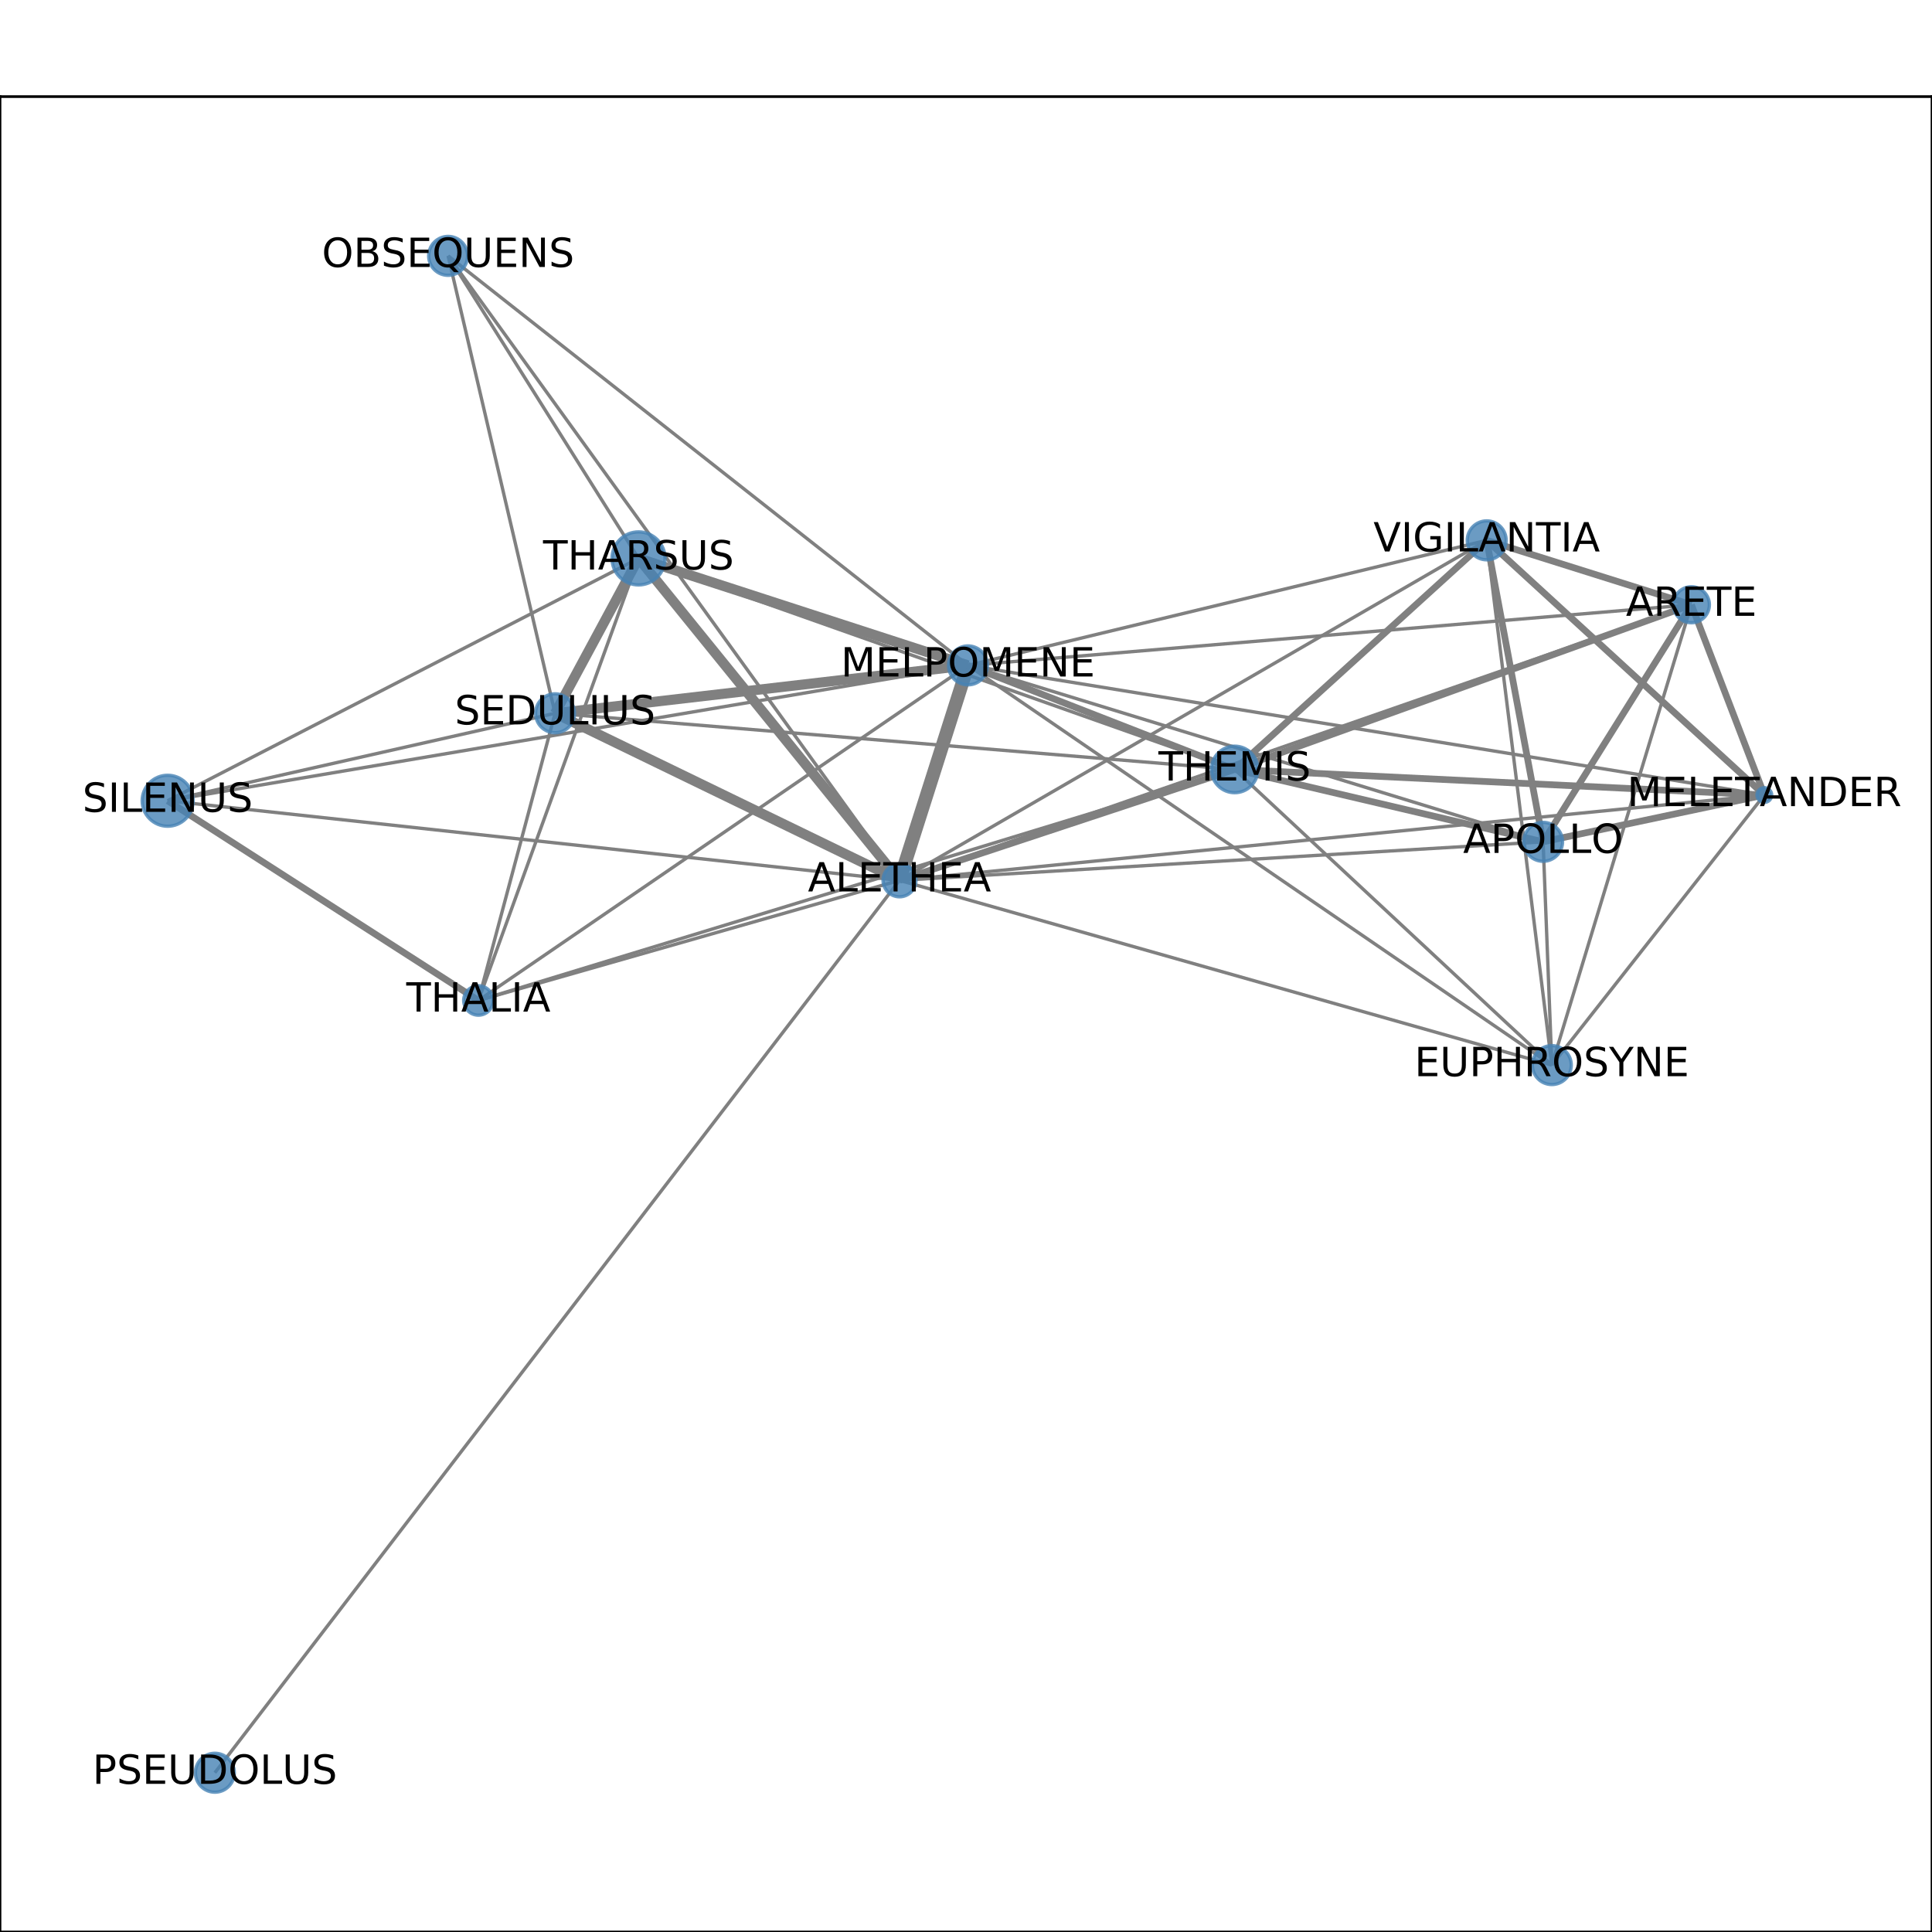 <?xml version="1.0" encoding="utf-8" standalone="no"?>
<!DOCTYPE svg PUBLIC "-//W3C//DTD SVG 1.1//EN"
  "http://www.w3.org/Graphics/SVG/1.1/DTD/svg11.dtd">
<!-- Created with matplotlib (http://matplotlib.org/) -->
<svg height="576pt" version="1.1" viewBox="0 0 576 576" width="576pt" xmlns="http://www.w3.org/2000/svg" xmlns:xlink="http://www.w3.org/1999/xlink">
 <defs>
  <style type="text/css">
*{stroke-linecap:butt;stroke-linejoin:round;}
  </style>
 </defs>
 <g id="figure_1">
  <g id="patch_1">
   <path d="M 0 576 
L 576 576 
L 576 0 
L 0 0 
z
" style="fill:#ffffff;"/>
  </g>
  <g id="axes_1">
   <g id="patch_2">
    <path d="M 0 576 
L 576 576 
L 576 28.8 
L 0 28.8 
z
" style="fill:#ffffff;"/>
   </g>
   <g id="LineCollection_1">
    <path clip-path="url(#p9dd57477a7)" d="M 462.657 317.543 
L 288.59 198.377 
" style="fill:none;stroke:#808080;"/>
    <path clip-path="url(#p9dd57477a7)" d="M 462.657 317.543 
L 526.017 237.026 
" style="fill:none;stroke:#808080;"/>
    <path clip-path="url(#p9dd57477a7)" d="M 462.657 317.543 
L 268.175 262.466 
" style="fill:none;stroke:#808080;"/>
    <path clip-path="url(#p9dd57477a7)" d="M 462.657 317.543 
L 460.05 250.975 
" style="fill:none;stroke:#808080;"/>
    <path clip-path="url(#p9dd57477a7)" d="M 462.657 317.543 
L 368.097 229.397 
" style="fill:none;stroke:#808080;"/>
    <path clip-path="url(#p9dd57477a7)" d="M 462.657 317.543 
L 504.261 180.293 
" style="fill:none;stroke:#808080;"/>
    <path clip-path="url(#p9dd57477a7)" d="M 462.657 317.543 
L 443.243 161.099 
" style="fill:none;stroke:#808080;"/>
    <path clip-path="url(#p9dd57477a7)" d="M 443.243 161.099 
L 288.59 198.377 
" style="fill:none;stroke:#808080;"/>
    <path clip-path="url(#p9dd57477a7)" d="M 443.243 161.099 
L 526.017 237.026 
" style="fill:none;stroke:#808080;stroke-width:2;"/>
    <path clip-path="url(#p9dd57477a7)" d="M 443.243 161.099 
L 268.175 262.466 
" style="fill:none;stroke:#808080;"/>
    <path clip-path="url(#p9dd57477a7)" d="M 443.243 161.099 
L 460.05 250.975 
" style="fill:none;stroke:#808080;stroke-width:2;"/>
    <path clip-path="url(#p9dd57477a7)" d="M 443.243 161.099 
L 368.097 229.397 
" style="fill:none;stroke:#808080;stroke-width:2;"/>
    <path clip-path="url(#p9dd57477a7)" d="M 443.243 161.099 
L 504.261 180.293 
" style="fill:none;stroke:#808080;stroke-width:2;"/>
    <path clip-path="url(#p9dd57477a7)" d="M 133.602 76.284 
L 288.59 198.377 
" style="fill:none;stroke:#808080;"/>
    <path clip-path="url(#p9dd57477a7)" d="M 133.602 76.284 
L 165.482 212.66 
" style="fill:none;stroke:#808080;"/>
    <path clip-path="url(#p9dd57477a7)" d="M 133.602 76.284 
L 268.175 262.466 
" style="fill:none;stroke:#808080;"/>
    <path clip-path="url(#p9dd57477a7)" d="M 133.602 76.284 
L 190.371 166.48 
" style="fill:none;stroke:#808080;"/>
    <path clip-path="url(#p9dd57477a7)" d="M 64.059 528.516 
L 268.175 262.466 
" style="fill:none;stroke:#808080;"/>
    <path clip-path="url(#p9dd57477a7)" d="M 142.629 298.276 
L 288.59 198.377 
" style="fill:none;stroke:#808080;"/>
    <path clip-path="url(#p9dd57477a7)" d="M 142.629 298.276 
L 49.983 238.732 
" style="fill:none;stroke:#808080;stroke-width:2;"/>
    <path clip-path="url(#p9dd57477a7)" d="M 142.629 298.276 
L 268.175 262.466 
" style="fill:none;stroke:#808080;"/>
    <path clip-path="url(#p9dd57477a7)" d="M 142.629 298.276 
L 190.371 166.48 
" style="fill:none;stroke:#808080;"/>
    <path clip-path="url(#p9dd57477a7)" d="M 142.629 298.276 
L 368.097 229.397 
" style="fill:none;stroke:#808080;"/>
    <path clip-path="url(#p9dd57477a7)" d="M 142.629 298.276 
L 165.482 212.66 
" style="fill:none;stroke:#808080;"/>
    <path clip-path="url(#p9dd57477a7)" d="M 504.261 180.293 
L 288.59 198.377 
" style="fill:none;stroke:#808080;"/>
    <path clip-path="url(#p9dd57477a7)" d="M 504.261 180.293 
L 526.017 237.026 
" style="fill:none;stroke:#808080;stroke-width:2;"/>
    <path clip-path="url(#p9dd57477a7)" d="M 504.261 180.293 
L 268.175 262.466 
" style="fill:none;stroke:#808080;"/>
    <path clip-path="url(#p9dd57477a7)" d="M 504.261 180.293 
L 460.05 250.975 
" style="fill:none;stroke:#808080;stroke-width:2;"/>
    <path clip-path="url(#p9dd57477a7)" d="M 504.261 180.293 
L 368.097 229.397 
" style="fill:none;stroke:#808080;stroke-width:2;"/>
    <path clip-path="url(#p9dd57477a7)" d="M 165.482 212.66 
L 288.59 198.377 
" style="fill:none;stroke:#808080;stroke-width:3;"/>
    <path clip-path="url(#p9dd57477a7)" d="M 165.482 212.66 
L 49.983 238.732 
" style="fill:none;stroke:#808080;"/>
    <path clip-path="url(#p9dd57477a7)" d="M 165.482 212.66 
L 268.175 262.466 
" style="fill:none;stroke:#808080;stroke-width:3;"/>
    <path clip-path="url(#p9dd57477a7)" d="M 165.482 212.66 
L 190.371 166.48 
" style="fill:none;stroke:#808080;stroke-width:3;"/>
    <path clip-path="url(#p9dd57477a7)" d="M 165.482 212.66 
L 368.097 229.397 
" style="fill:none;stroke:#808080;"/>
    <path clip-path="url(#p9dd57477a7)" d="M 288.59 198.377 
L 49.983 238.732 
" style="fill:none;stroke:#808080;"/>
    <path clip-path="url(#p9dd57477a7)" d="M 288.59 198.377 
L 268.175 262.466 
" style="fill:none;stroke:#808080;stroke-width:4;"/>
    <path clip-path="url(#p9dd57477a7)" d="M 288.59 198.377 
L 190.371 166.48 
" style="fill:none;stroke:#808080;stroke-width:3;"/>
    <path clip-path="url(#p9dd57477a7)" d="M 288.59 198.377 
L 460.05 250.975 
" style="fill:none;stroke:#808080;"/>
    <path clip-path="url(#p9dd57477a7)" d="M 288.59 198.377 
L 368.097 229.397 
" style="fill:none;stroke:#808080;stroke-width:2;"/>
    <path clip-path="url(#p9dd57477a7)" d="M 288.59 198.377 
L 526.017 237.026 
" style="fill:none;stroke:#808080;"/>
    <path clip-path="url(#p9dd57477a7)" d="M 49.983 238.732 
L 190.371 166.48 
" style="fill:none;stroke:#808080;"/>
    <path clip-path="url(#p9dd57477a7)" d="M 49.983 238.732 
L 268.175 262.466 
" style="fill:none;stroke:#808080;"/>
    <path clip-path="url(#p9dd57477a7)" d="M 268.175 262.466 
L 460.05 250.975 
" style="fill:none;stroke:#808080;"/>
    <path clip-path="url(#p9dd57477a7)" d="M 268.175 262.466 
L 190.371 166.48 
" style="fill:none;stroke:#808080;stroke-width:3;"/>
    <path clip-path="url(#p9dd57477a7)" d="M 268.175 262.466 
L 368.097 229.397 
" style="fill:none;stroke:#808080;stroke-width:2;"/>
    <path clip-path="url(#p9dd57477a7)" d="M 268.175 262.466 
L 526.017 237.026 
" style="fill:none;stroke:#808080;"/>
    <path clip-path="url(#p9dd57477a7)" d="M 190.371 166.48 
L 368.097 229.397 
" style="fill:none;stroke:#808080;"/>
    <path clip-path="url(#p9dd57477a7)" d="M 460.05 250.975 
L 526.017 237.026 
" style="fill:none;stroke:#808080;stroke-width:2;"/>
    <path clip-path="url(#p9dd57477a7)" d="M 460.05 250.975 
L 368.097 229.397 
" style="fill:none;stroke:#808080;stroke-width:2;"/>
    <path clip-path="url(#p9dd57477a7)" d="M 368.097 229.397 
L 526.017 237.026 
" style="fill:none;stroke:#808080;stroke-width:2;"/>
   </g>
   <g id="matplotlib.axis_1">
    <g id="xtick_1">
     <g id="line2d_1">
      <defs>
       <path d="M 0 0 
L 0 3.5 
" id="m6c15f015b3" style="stroke:#000000;stroke-width:0.8;"/>
      </defs>
      <g>
       <use style="stroke:#000000;stroke-width:0.8;" x="49.983" xlink:href="#m6c15f015b3" y="576"/>
      </g>
     </g>
     <g id="text_1">
      <!-- 0.0 -->
      <defs>
       <path d="M 31.781 66.406 
Q 24.172 66.406 20.328 58.906 
Q 16.5 51.422 16.5 36.375 
Q 16.5 21.391 20.328 13.891 
Q 24.172 6.391 31.781 6.391 
Q 39.453 6.391 43.281 13.891 
Q 47.125 21.391 47.125 36.375 
Q 47.125 51.422 43.281 58.906 
Q 39.453 66.406 31.781 66.406 
z
M 31.781 74.219 
Q 44.047 74.219 50.516 64.516 
Q 56.984 54.828 56.984 36.375 
Q 56.984 17.969 50.516 8.266 
Q 44.047 -1.422 31.781 -1.422 
Q 19.531 -1.422 13.062 8.266 
Q 6.594 17.969 6.594 36.375 
Q 6.594 54.828 13.062 64.516 
Q 19.531 74.219 31.781 74.219 
z
" id="DejaVuSans-30"/>
       <path d="M 10.688 12.406 
L 21 12.406 
L 21 0 
L 10.688 0 
z
" id="DejaVuSans-2e"/>
      </defs>
      <g transform="translate(42.032 590.598)scale(0.1 -0.1)">
       <use xlink:href="#DejaVuSans-30"/>
       <use x="63.623" xlink:href="#DejaVuSans-2e"/>
       <use x="95.41" xlink:href="#DejaVuSans-30"/>
      </g>
     </g>
    </g>
    <g id="xtick_2">
     <g id="line2d_2">
      <g>
       <use style="stroke:#000000;stroke-width:0.8;" x="165.235" xlink:href="#m6c15f015b3" y="576"/>
      </g>
     </g>
     <g id="text_2">
      <!-- 0.2 -->
      <defs>
       <path d="M 19.188 8.297 
L 53.609 8.297 
L 53.609 0 
L 7.328 0 
L 7.328 8.297 
Q 12.938 14.109 22.625 23.891 
Q 32.328 33.688 34.812 36.531 
Q 39.547 41.844 41.422 45.531 
Q 43.312 49.219 43.312 52.781 
Q 43.312 58.594 39.234 62.25 
Q 35.156 65.922 28.609 65.922 
Q 23.969 65.922 18.812 64.312 
Q 13.672 62.703 7.812 59.422 
L 7.812 69.391 
Q 13.766 71.781 18.938 73 
Q 24.125 74.219 28.422 74.219 
Q 39.75 74.219 46.484 68.547 
Q 53.219 62.891 53.219 53.422 
Q 53.219 48.922 51.531 44.891 
Q 49.859 40.875 45.406 35.406 
Q 44.188 33.984 37.641 27.219 
Q 31.109 20.453 19.188 8.297 
z
" id="DejaVuSans-32"/>
      </defs>
      <g transform="translate(157.283 590.598)scale(0.1 -0.1)">
       <use xlink:href="#DejaVuSans-30"/>
       <use x="63.623" xlink:href="#DejaVuSans-2e"/>
       <use x="95.41" xlink:href="#DejaVuSans-32"/>
      </g>
     </g>
    </g>
    <g id="xtick_3">
     <g id="line2d_3">
      <g>
       <use style="stroke:#000000;stroke-width:0.8;" x="280.486" xlink:href="#m6c15f015b3" y="576"/>
      </g>
     </g>
     <g id="text_3">
      <!-- 0.4 -->
      <defs>
       <path d="M 37.797 64.312 
L 12.891 25.391 
L 37.797 25.391 
z
M 35.203 72.906 
L 47.609 72.906 
L 47.609 25.391 
L 58.016 25.391 
L 58.016 17.188 
L 47.609 17.188 
L 47.609 0 
L 37.797 0 
L 37.797 17.188 
L 4.891 17.188 
L 4.891 26.703 
z
" id="DejaVuSans-34"/>
      </defs>
      <g transform="translate(272.534 590.598)scale(0.1 -0.1)">
       <use xlink:href="#DejaVuSans-30"/>
       <use x="63.623" xlink:href="#DejaVuSans-2e"/>
       <use x="95.41" xlink:href="#DejaVuSans-34"/>
      </g>
     </g>
    </g>
    <g id="xtick_4">
     <g id="line2d_4">
      <g>
       <use style="stroke:#000000;stroke-width:0.8;" x="395.737" xlink:href="#m6c15f015b3" y="576"/>
      </g>
     </g>
     <g id="text_4">
      <!-- 0.6 -->
      <defs>
       <path d="M 33.016 40.375 
Q 26.375 40.375 22.484 35.828 
Q 18.609 31.297 18.609 23.391 
Q 18.609 15.531 22.484 10.953 
Q 26.375 6.391 33.016 6.391 
Q 39.656 6.391 43.531 10.953 
Q 47.406 15.531 47.406 23.391 
Q 47.406 31.297 43.531 35.828 
Q 39.656 40.375 33.016 40.375 
z
M 52.594 71.297 
L 52.594 62.312 
Q 48.875 64.062 45.094 64.984 
Q 41.312 65.922 37.594 65.922 
Q 27.828 65.922 22.672 59.328 
Q 17.531 52.734 16.797 39.406 
Q 19.672 43.656 24.016 45.922 
Q 28.375 48.188 33.594 48.188 
Q 44.578 48.188 50.953 41.516 
Q 57.328 34.859 57.328 23.391 
Q 57.328 12.156 50.688 5.359 
Q 44.047 -1.422 33.016 -1.422 
Q 20.359 -1.422 13.672 8.266 
Q 6.984 17.969 6.984 36.375 
Q 6.984 53.656 15.188 63.938 
Q 23.391 74.219 37.203 74.219 
Q 40.922 74.219 44.703 73.484 
Q 48.484 72.75 52.594 71.297 
z
" id="DejaVuSans-36"/>
      </defs>
      <g transform="translate(387.786 590.598)scale(0.1 -0.1)">
       <use xlink:href="#DejaVuSans-30"/>
       <use x="63.623" xlink:href="#DejaVuSans-2e"/>
       <use x="95.41" xlink:href="#DejaVuSans-36"/>
      </g>
     </g>
    </g>
    <g id="xtick_5">
     <g id="line2d_5">
      <g>
       <use style="stroke:#000000;stroke-width:0.8;" x="510.988" xlink:href="#m6c15f015b3" y="576"/>
      </g>
     </g>
     <g id="text_5">
      <!-- 0.8 -->
      <defs>
       <path d="M 31.781 34.625 
Q 24.75 34.625 20.719 30.859 
Q 16.703 27.094 16.703 20.516 
Q 16.703 13.922 20.719 10.156 
Q 24.75 6.391 31.781 6.391 
Q 38.812 6.391 42.859 10.172 
Q 46.922 13.969 46.922 20.516 
Q 46.922 27.094 42.891 30.859 
Q 38.875 34.625 31.781 34.625 
z
M 21.922 38.812 
Q 15.578 40.375 12.031 44.719 
Q 8.5 49.078 8.5 55.328 
Q 8.5 64.062 14.719 69.141 
Q 20.953 74.219 31.781 74.219 
Q 42.672 74.219 48.875 69.141 
Q 55.078 64.062 55.078 55.328 
Q 55.078 49.078 51.531 44.719 
Q 48 40.375 41.703 38.812 
Q 48.828 37.156 52.797 32.312 
Q 56.781 27.484 56.781 20.516 
Q 56.781 9.906 50.312 4.234 
Q 43.844 -1.422 31.781 -1.422 
Q 19.734 -1.422 13.25 4.234 
Q 6.781 9.906 6.781 20.516 
Q 6.781 27.484 10.781 32.312 
Q 14.797 37.156 21.922 38.812 
z
M 18.312 54.391 
Q 18.312 48.734 21.844 45.562 
Q 25.391 42.391 31.781 42.391 
Q 38.141 42.391 41.719 45.562 
Q 45.312 48.734 45.312 54.391 
Q 45.312 60.062 41.719 63.234 
Q 38.141 66.406 31.781 66.406 
Q 25.391 66.406 21.844 63.234 
Q 18.312 60.062 18.312 54.391 
z
" id="DejaVuSans-38"/>
      </defs>
      <g transform="translate(503.037 590.598)scale(0.1 -0.1)">
       <use xlink:href="#DejaVuSans-30"/>
       <use x="63.623" xlink:href="#DejaVuSans-2e"/>
       <use x="95.41" xlink:href="#DejaVuSans-38"/>
      </g>
     </g>
    </g>
   </g>
   <g id="matplotlib.axis_2">
    <g id="ytick_1">
     <g id="line2d_6">
      <defs>
       <path d="M 0 0 
L -3.5 0 
" id="m4a9e0fd14d" style="stroke:#000000;stroke-width:0.8;"/>
      </defs>
      <g>
       <use style="stroke:#000000;stroke-width:0.8;" x="0" xlink:href="#m4a9e0fd14d" y="528.516"/>
      </g>
     </g>
     <g id="text_6">
      <!-- 0.0 -->
      <g transform="translate(-22.903 532.315)scale(0.1 -0.1)">
       <use xlink:href="#DejaVuSans-30"/>
       <use x="63.623" xlink:href="#DejaVuSans-2e"/>
       <use x="95.41" xlink:href="#DejaVuSans-30"/>
      </g>
     </g>
    </g>
    <g id="ytick_2">
     <g id="line2d_7">
      <g>
       <use style="stroke:#000000;stroke-width:0.8;" x="0" xlink:href="#m4a9e0fd14d" y="438.069"/>
      </g>
     </g>
     <g id="text_7">
      <!-- 0.2 -->
      <g transform="translate(-22.903 441.869)scale(0.1 -0.1)">
       <use xlink:href="#DejaVuSans-30"/>
       <use x="63.623" xlink:href="#DejaVuSans-2e"/>
       <use x="95.41" xlink:href="#DejaVuSans-32"/>
      </g>
     </g>
    </g>
    <g id="ytick_3">
     <g id="line2d_8">
      <g>
       <use style="stroke:#000000;stroke-width:0.8;" x="0" xlink:href="#m4a9e0fd14d" y="347.623"/>
      </g>
     </g>
     <g id="text_8">
      <!-- 0.4 -->
      <g transform="translate(-22.903 351.422)scale(0.1 -0.1)">
       <use xlink:href="#DejaVuSans-30"/>
       <use x="63.623" xlink:href="#DejaVuSans-2e"/>
       <use x="95.41" xlink:href="#DejaVuSans-34"/>
      </g>
     </g>
    </g>
    <g id="ytick_4">
     <g id="line2d_9">
      <g>
       <use style="stroke:#000000;stroke-width:0.8;" x="0" xlink:href="#m4a9e0fd14d" y="257.177"/>
      </g>
     </g>
     <g id="text_9">
      <!-- 0.6 -->
      <g transform="translate(-22.903 260.976)scale(0.1 -0.1)">
       <use xlink:href="#DejaVuSans-30"/>
       <use x="63.623" xlink:href="#DejaVuSans-2e"/>
       <use x="95.41" xlink:href="#DejaVuSans-36"/>
      </g>
     </g>
    </g>
    <g id="ytick_5">
     <g id="line2d_10">
      <g>
       <use style="stroke:#000000;stroke-width:0.8;" x="0" xlink:href="#m4a9e0fd14d" y="166.731"/>
      </g>
     </g>
     <g id="text_10">
      <!-- 0.8 -->
      <g transform="translate(-22.903 170.53)scale(0.1 -0.1)">
       <use xlink:href="#DejaVuSans-30"/>
       <use x="63.623" xlink:href="#DejaVuSans-2e"/>
       <use x="95.41" xlink:href="#DejaVuSans-38"/>
      </g>
     </g>
    </g>
    <g id="ytick_6">
     <g id="line2d_11">
      <g>
       <use style="stroke:#000000;stroke-width:0.8;" x="0" xlink:href="#m4a9e0fd14d" y="76.284"/>
      </g>
     </g>
     <g id="text_11">
      <!-- 1.0 -->
      <defs>
       <path d="M 12.406 8.297 
L 28.516 8.297 
L 28.516 63.922 
L 10.984 60.406 
L 10.984 69.391 
L 28.422 72.906 
L 38.281 72.906 
L 38.281 8.297 
L 54.391 8.297 
L 54.391 0 
L 12.406 0 
z
" id="DejaVuSans-31"/>
      </defs>
      <g transform="translate(-22.903 80.084)scale(0.1 -0.1)">
       <use xlink:href="#DejaVuSans-31"/>
       <use x="63.623" xlink:href="#DejaVuSans-2e"/>
       <use x="95.41" xlink:href="#DejaVuSans-30"/>
      </g>
     </g>
    </g>
   </g>
   <g id="PathCollection_1">
    <path clip-path="url(#p9dd57477a7)" d="M 462.657 323.344 
C 464.195 323.344 465.671 322.733 466.759 321.645 
C 467.847 320.557 468.458 319.081 468.458 317.543 
C 468.458 316.005 467.847 314.529 466.759 313.441 
C 465.671 312.353 464.195 311.742 462.657 311.742 
C 461.118 311.742 459.642 312.353 458.555 313.441 
C 457.467 314.529 456.855 316.005 456.855 317.543 
C 456.855 319.081 457.467 320.557 458.555 321.645 
C 459.642 322.733 461.118 323.344 462.657 323.344 
z
" style="fill:#4682b4;fill-opacity:0.8;stroke:#4682b4;stroke-opacity:0.8;"/>
    <path clip-path="url(#p9dd57477a7)" d="M 443.243 166.9 
C 444.782 166.9 446.257 166.289 447.345 165.201 
C 448.433 164.113 449.044 162.637 449.044 161.099 
C 449.044 159.56 448.433 158.084 447.345 156.997 
C 446.257 155.909 444.782 155.297 443.243 155.297 
C 441.705 155.297 440.229 155.909 439.141 156.997 
C 438.053 158.084 437.442 159.56 437.442 161.099 
C 437.442 162.637 438.053 164.113 439.141 165.201 
C 440.229 166.289 441.705 166.9 443.243 166.9 
z
" style="fill:#4682b4;fill-opacity:0.8;stroke:#4682b4;stroke-opacity:0.8;"/>
    <path clip-path="url(#p9dd57477a7)" d="M 133.602 82.085 
C 135.141 82.085 136.616 81.474 137.704 80.386 
C 138.792 79.298 139.403 77.823 139.403 76.284 
C 139.403 74.746 138.792 73.27 137.704 72.182 
C 136.616 71.094 135.141 70.483 133.602 70.483 
C 132.064 70.483 130.588 71.094 129.5 72.182 
C 128.412 73.27 127.801 74.746 127.801 76.284 
C 127.801 77.823 128.412 79.298 129.5 80.386 
C 130.588 81.474 132.064 82.085 133.602 82.085 
z
" style="fill:#4682b4;fill-opacity:0.8;stroke:#4682b4;stroke-opacity:0.8;"/>
    <path clip-path="url(#p9dd57477a7)" d="M 64.059 534.317 
C 65.597 534.317 67.073 533.706 68.161 532.618 
C 69.248 531.53 69.86 530.054 69.86 528.516 
C 69.86 526.977 69.248 525.502 68.161 524.414 
C 67.073 523.326 65.597 522.715 64.059 522.715 
C 62.52 522.715 61.044 523.326 59.956 524.414 
C 58.869 525.502 58.257 526.977 58.257 528.516 
C 58.257 530.054 58.869 531.53 59.956 532.618 
C 61.044 533.706 62.52 534.317 64.059 534.317 
z
" style="fill:#4682b4;fill-opacity:0.8;stroke:#4682b4;stroke-opacity:0.8;"/>
    <path clip-path="url(#p9dd57477a7)" d="M 142.629 302.662 
C 143.792 302.662 144.907 302.2 145.729 301.377 
C 146.552 300.555 147.014 299.439 147.014 298.276 
C 147.014 297.113 146.552 295.998 145.729 295.175 
C 144.907 294.353 143.792 293.891 142.629 293.891 
C 141.466 293.891 140.35 294.353 139.528 295.175 
C 138.705 295.998 138.243 297.113 138.243 298.276 
C 138.243 299.439 138.705 300.555 139.528 301.377 
C 140.35 302.2 141.466 302.662 142.629 302.662 
z
" style="fill:#4682b4;fill-opacity:0.8;stroke:#4682b4;stroke-opacity:0.8;"/>
    <path clip-path="url(#p9dd57477a7)" d="M 504.261 185.664 
C 505.686 185.664 507.052 185.098 508.059 184.091 
C 509.066 183.084 509.632 181.718 509.632 180.293 
C 509.632 178.869 509.066 177.503 508.059 176.495 
C 507.052 175.488 505.686 174.922 504.261 174.922 
C 502.837 174.922 501.471 175.488 500.464 176.495 
C 499.456 177.503 498.89 178.869 498.89 180.293 
C 498.89 181.718 499.456 183.084 500.464 184.091 
C 501.471 185.098 502.837 185.664 504.261 185.664 
z
" style="fill:#4682b4;fill-opacity:0.8;stroke:#4682b4;stroke-opacity:0.8;"/>
    <path clip-path="url(#p9dd57477a7)" d="M 165.482 218.461 
C 167.021 218.461 168.496 217.85 169.584 216.762 
C 170.672 215.674 171.283 214.199 171.283 212.66 
C 171.283 211.122 170.672 209.646 169.584 208.558 
C 168.496 207.47 167.021 206.859 165.482 206.859 
C 163.944 206.859 162.468 207.47 161.38 208.558 
C 160.292 209.646 159.681 211.122 159.681 212.66 
C 159.681 214.199 160.292 215.674 161.38 216.762 
C 162.468 217.85 163.944 218.461 165.482 218.461 
z
" style="fill:#4682b4;fill-opacity:0.8;stroke:#4682b4;stroke-opacity:0.8;"/>
    <path clip-path="url(#p9dd57477a7)" d="M 288.59 204.178 
C 290.129 204.178 291.604 203.566 292.692 202.479 
C 293.78 201.391 294.391 199.915 294.391 198.377 
C 294.391 196.838 293.78 195.362 292.692 194.274 
C 291.604 193.187 290.129 192.575 288.59 192.575 
C 287.052 192.575 285.576 193.187 284.488 194.274 
C 283.4 195.362 282.789 196.838 282.789 198.377 
C 282.789 199.915 283.4 201.391 284.488 202.479 
C 285.576 203.566 287.052 204.178 288.59 204.178 
z
" style="fill:#4682b4;fill-opacity:0.8;stroke:#4682b4;stroke-opacity:0.8;"/>
    <path clip-path="url(#p9dd57477a7)" d="M 49.983 246.327 
C 51.998 246.327 53.93 245.527 55.354 244.103 
C 56.779 242.678 57.579 240.746 57.579 238.732 
C 57.579 236.718 56.779 234.785 55.354 233.361 
C 53.93 231.937 51.998 231.136 49.983 231.136 
C 47.969 231.136 46.037 231.937 44.613 233.361 
C 43.188 234.785 42.388 236.718 42.388 238.732 
C 42.388 240.746 43.188 242.678 44.613 244.103 
C 46.037 245.527 47.969 246.327 49.983 246.327 
z
" style="fill:#4682b4;fill-opacity:0.8;stroke:#4682b4;stroke-opacity:0.8;"/>
    <path clip-path="url(#p9dd57477a7)" d="M 268.175 267.368 
C 269.475 267.368 270.723 266.852 271.642 265.932 
C 272.561 265.013 273.078 263.766 273.078 262.466 
C 273.078 261.165 272.561 259.918 271.642 258.999 
C 270.723 258.079 269.475 257.563 268.175 257.563 
C 266.875 257.563 265.628 258.079 264.708 258.999 
C 263.789 259.918 263.272 261.165 263.272 262.466 
C 263.272 263.766 263.789 265.013 264.708 265.932 
C 265.628 266.852 266.875 267.368 268.175 267.368 
z
" style="fill:#4682b4;fill-opacity:0.8;stroke:#4682b4;stroke-opacity:0.8;"/>
    <path clip-path="url(#p9dd57477a7)" d="M 190.371 174.385 
C 192.468 174.385 194.479 173.552 195.961 172.07 
C 197.444 170.587 198.277 168.576 198.277 166.48 
C 198.277 164.383 197.444 162.372 195.961 160.89 
C 194.479 159.407 192.468 158.574 190.371 158.574 
C 188.274 158.574 186.263 159.407 184.781 160.89 
C 183.298 162.372 182.465 164.383 182.465 166.48 
C 182.465 168.576 183.298 170.587 184.781 172.07 
C 186.263 173.552 188.274 174.385 190.371 174.385 
z
" style="fill:#4682b4;fill-opacity:0.8;stroke:#4682b4;stroke-opacity:0.8;"/>
    <path clip-path="url(#p9dd57477a7)" d="M 460.05 256.777 
C 461.589 256.777 463.064 256.165 464.152 255.077 
C 465.24 253.99 465.851 252.514 465.851 250.975 
C 465.851 249.437 465.24 247.961 464.152 246.873 
C 463.064 245.785 461.589 245.174 460.05 245.174 
C 458.512 245.174 457.036 245.785 455.948 246.873 
C 454.86 247.961 454.249 249.437 454.249 250.975 
C 454.249 252.514 454.86 253.99 455.948 255.077 
C 457.036 256.165 458.512 256.777 460.05 256.777 
z
" style="fill:#4682b4;fill-opacity:0.8;stroke:#4682b4;stroke-opacity:0.8;"/>
    <path clip-path="url(#p9dd57477a7)" d="M 368.097 236.331 
C 369.936 236.331 371.7 235.6 373 234.3 
C 374.3 233 375.031 231.236 375.031 229.397 
C 375.031 227.558 374.3 225.795 373 224.494 
C 371.7 223.194 369.936 222.463 368.097 222.463 
C 366.258 222.463 364.494 223.194 363.194 224.494 
C 361.894 225.795 361.163 227.558 361.163 229.397 
C 361.163 231.236 361.894 233 363.194 234.3 
C 364.494 235.6 366.258 236.331 368.097 236.331 
z
" style="fill:#4682b4;fill-opacity:0.8;stroke:#4682b4;stroke-opacity:0.8;"/>
    <path clip-path="url(#p9dd57477a7)" d="M 526.017 239.218 
C 526.598 239.218 527.156 238.987 527.567 238.576 
C 527.978 238.165 528.209 237.607 528.209 237.026 
C 528.209 236.444 527.978 235.886 527.567 235.475 
C 527.156 235.064 526.598 234.833 526.017 234.833 
C 525.435 234.833 524.877 235.064 524.466 235.475 
C 524.055 235.886 523.824 236.444 523.824 237.026 
C 523.824 237.607 524.055 238.165 524.466 238.576 
C 524.877 238.987 525.435 239.218 526.017 239.218 
z
" style="fill:#4682b4;fill-opacity:0.8;stroke:#4682b4;stroke-opacity:0.8;"/>
   </g>
   <g id="patch_3">
    <path d="M 0 576 
L 0 28.8 
" style="fill:none;stroke:#000000;stroke-linecap:square;stroke-linejoin:miter;stroke-width:0.8;"/>
   </g>
   <g id="patch_4">
    <path d="M 576 576 
L 576 28.8 
" style="fill:none;stroke:#000000;stroke-linecap:square;stroke-linejoin:miter;stroke-width:0.8;"/>
   </g>
   <g id="patch_5">
    <path d="M 0 576 
L 576 576 
" style="fill:none;stroke:#000000;stroke-linecap:square;stroke-linejoin:miter;stroke-width:0.8;"/>
   </g>
   <g id="patch_6">
    <path d="M 0 28.8 
L 576 28.8 
" style="fill:none;stroke:#000000;stroke-linecap:square;stroke-linejoin:miter;stroke-width:0.8;"/>
   </g>
   <g id="text_12">
    <g clip-path="url(#p9dd57477a7)">
     <!-- EUPHROSYNE -->
     <defs>
      <path d="M 9.812 72.906 
L 55.906 72.906 
L 55.906 64.594 
L 19.672 64.594 
L 19.672 43.016 
L 54.391 43.016 
L 54.391 34.719 
L 19.672 34.719 
L 19.672 8.297 
L 56.781 8.297 
L 56.781 0 
L 9.812 0 
z
" id="DejaVuSans-45"/>
      <path d="M 8.688 72.906 
L 18.609 72.906 
L 18.609 28.609 
Q 18.609 16.891 22.844 11.734 
Q 27.094 6.594 36.625 6.594 
Q 46.094 6.594 50.344 11.734 
Q 54.594 16.891 54.594 28.609 
L 54.594 72.906 
L 64.5 72.906 
L 64.5 27.391 
Q 64.5 13.141 57.438 5.859 
Q 50.391 -1.422 36.625 -1.422 
Q 22.797 -1.422 15.734 5.859 
Q 8.688 13.141 8.688 27.391 
z
" id="DejaVuSans-55"/>
      <path d="M 19.672 64.797 
L 19.672 37.406 
L 32.078 37.406 
Q 38.969 37.406 42.719 40.969 
Q 46.484 44.531 46.484 51.125 
Q 46.484 57.672 42.719 61.234 
Q 38.969 64.797 32.078 64.797 
z
M 9.812 72.906 
L 32.078 72.906 
Q 44.344 72.906 50.609 67.359 
Q 56.891 61.812 56.891 51.125 
Q 56.891 40.328 50.609 34.812 
Q 44.344 29.297 32.078 29.297 
L 19.672 29.297 
L 19.672 0 
L 9.812 0 
z
" id="DejaVuSans-50"/>
      <path d="M 9.812 72.906 
L 19.672 72.906 
L 19.672 43.016 
L 55.516 43.016 
L 55.516 72.906 
L 65.375 72.906 
L 65.375 0 
L 55.516 0 
L 55.516 34.719 
L 19.672 34.719 
L 19.672 0 
L 9.812 0 
z
" id="DejaVuSans-48"/>
      <path d="M 44.391 34.188 
Q 47.562 33.109 50.562 29.594 
Q 53.562 26.078 56.594 19.922 
L 66.609 0 
L 56 0 
L 46.688 18.703 
Q 43.062 26.031 39.672 28.422 
Q 36.281 30.812 30.422 30.812 
L 19.672 30.812 
L 19.672 0 
L 9.812 0 
L 9.812 72.906 
L 32.078 72.906 
Q 44.578 72.906 50.734 67.672 
Q 56.891 62.453 56.891 51.906 
Q 56.891 45.016 53.688 40.469 
Q 50.484 35.938 44.391 34.188 
z
M 19.672 64.797 
L 19.672 38.922 
L 32.078 38.922 
Q 39.203 38.922 42.844 42.219 
Q 46.484 45.516 46.484 51.906 
Q 46.484 58.297 42.844 61.547 
Q 39.203 64.797 32.078 64.797 
z
" id="DejaVuSans-52"/>
      <path d="M 39.406 66.219 
Q 28.656 66.219 22.328 58.203 
Q 16.016 50.203 16.016 36.375 
Q 16.016 22.609 22.328 14.594 
Q 28.656 6.594 39.406 6.594 
Q 50.141 6.594 56.422 14.594 
Q 62.703 22.609 62.703 36.375 
Q 62.703 50.203 56.422 58.203 
Q 50.141 66.219 39.406 66.219 
z
M 39.406 74.219 
Q 54.734 74.219 63.906 63.938 
Q 73.094 53.656 73.094 36.375 
Q 73.094 19.141 63.906 8.859 
Q 54.734 -1.422 39.406 -1.422 
Q 24.031 -1.422 14.812 8.828 
Q 5.609 19.094 5.609 36.375 
Q 5.609 53.656 14.812 63.938 
Q 24.031 74.219 39.406 74.219 
z
" id="DejaVuSans-4f"/>
      <path d="M 53.516 70.516 
L 53.516 60.891 
Q 47.906 63.578 42.922 64.891 
Q 37.938 66.219 33.297 66.219 
Q 25.25 66.219 20.875 63.094 
Q 16.5 59.969 16.5 54.203 
Q 16.5 49.359 19.406 46.891 
Q 22.312 44.438 30.422 42.922 
L 36.375 41.703 
Q 47.406 39.594 52.656 34.297 
Q 57.906 29 57.906 20.125 
Q 57.906 9.516 50.797 4.047 
Q 43.703 -1.422 29.984 -1.422 
Q 24.812 -1.422 18.969 -0.25 
Q 13.141 0.922 6.891 3.219 
L 6.891 13.375 
Q 12.891 10.016 18.656 8.297 
Q 24.422 6.594 29.984 6.594 
Q 38.422 6.594 43.016 9.906 
Q 47.609 13.234 47.609 19.391 
Q 47.609 24.75 44.312 27.781 
Q 41.016 30.812 33.5 32.328 
L 27.484 33.5 
Q 16.453 35.688 11.516 40.375 
Q 6.594 45.062 6.594 53.422 
Q 6.594 63.094 13.406 68.656 
Q 20.219 74.219 32.172 74.219 
Q 37.312 74.219 42.625 73.281 
Q 47.953 72.359 53.516 70.516 
z
" id="DejaVuSans-53"/>
      <path d="M -0.203 72.906 
L 10.406 72.906 
L 30.609 42.922 
L 50.688 72.906 
L 61.281 72.906 
L 35.5 34.719 
L 35.5 0 
L 25.594 0 
L 25.594 34.719 
z
" id="DejaVuSans-59"/>
      <path d="M 9.812 72.906 
L 23.094 72.906 
L 55.422 11.922 
L 55.422 72.906 
L 64.984 72.906 
L 64.984 0 
L 51.703 0 
L 19.391 60.984 
L 19.391 0 
L 9.812 0 
z
" id="DejaVuSans-4e"/>
     </defs>
     <g transform="translate(421.698 320.854)scale(0.12 -0.12)">
      <use xlink:href="#DejaVuSans-45"/>
      <use x="63.184" xlink:href="#DejaVuSans-55"/>
      <use x="136.377" xlink:href="#DejaVuSans-50"/>
      <use x="196.68" xlink:href="#DejaVuSans-48"/>
      <use x="271.875" xlink:href="#DejaVuSans-52"/>
      <use x="341.357" xlink:href="#DejaVuSans-4f"/>
      <use x="420.068" xlink:href="#DejaVuSans-53"/>
      <use x="483.545" xlink:href="#DejaVuSans-59"/>
      <use x="544.629" xlink:href="#DejaVuSans-4e"/>
      <use x="619.434" xlink:href="#DejaVuSans-45"/>
     </g>
    </g>
   </g>
   <g id="text_13">
    <g clip-path="url(#p9dd57477a7)">
     <!-- VIGILANTIA -->
     <defs>
      <path d="M 28.609 0 
L 0.781 72.906 
L 11.078 72.906 
L 34.188 11.531 
L 57.328 72.906 
L 67.578 72.906 
L 39.797 0 
z
" id="DejaVuSans-56"/>
      <path d="M 9.812 72.906 
L 19.672 72.906 
L 19.672 0 
L 9.812 0 
z
" id="DejaVuSans-49"/>
      <path d="M 59.516 10.406 
L 59.516 29.984 
L 43.406 29.984 
L 43.406 38.094 
L 69.281 38.094 
L 69.281 6.781 
Q 63.578 2.734 56.688 0.656 
Q 49.812 -1.422 42 -1.422 
Q 24.906 -1.422 15.25 8.562 
Q 5.609 18.562 5.609 36.375 
Q 5.609 54.25 15.25 64.234 
Q 24.906 74.219 42 74.219 
Q 49.125 74.219 55.547 72.453 
Q 61.969 70.703 67.391 67.281 
L 67.391 56.781 
Q 61.922 61.422 55.766 63.766 
Q 49.609 66.109 42.828 66.109 
Q 29.438 66.109 22.719 58.641 
Q 16.016 51.172 16.016 36.375 
Q 16.016 21.625 22.719 14.156 
Q 29.438 6.688 42.828 6.688 
Q 48.047 6.688 52.141 7.594 
Q 56.25 8.5 59.516 10.406 
z
" id="DejaVuSans-47"/>
      <path d="M 9.812 72.906 
L 19.672 72.906 
L 19.672 8.297 
L 55.172 8.297 
L 55.172 0 
L 9.812 0 
z
" id="DejaVuSans-4c"/>
      <path d="M 34.188 63.188 
L 20.797 26.906 
L 47.609 26.906 
z
M 28.609 72.906 
L 39.797 72.906 
L 67.578 0 
L 57.328 0 
L 50.688 18.703 
L 17.828 18.703 
L 11.188 0 
L 0.781 0 
z
" id="DejaVuSans-41"/>
      <path d="M -0.297 72.906 
L 61.375 72.906 
L 61.375 64.594 
L 35.5 64.594 
L 35.5 0 
L 25.594 0 
L 25.594 64.594 
L -0.297 64.594 
z
" id="DejaVuSans-54"/>
     </defs>
     <g transform="translate(409.472 164.41)scale(0.12 -0.12)">
      <use xlink:href="#DejaVuSans-56"/>
      <use x="68.408" xlink:href="#DejaVuSans-49"/>
      <use x="97.9" xlink:href="#DejaVuSans-47"/>
      <use x="175.391" xlink:href="#DejaVuSans-49"/>
      <use x="204.883" xlink:href="#DejaVuSans-4c"/>
      <use x="260.627" xlink:href="#DejaVuSans-41"/>
      <use x="329.035" xlink:href="#DejaVuSans-4e"/>
      <use x="403.84" xlink:href="#DejaVuSans-54"/>
      <use x="464.924" xlink:href="#DejaVuSans-49"/>
      <use x="494.416" xlink:href="#DejaVuSans-41"/>
     </g>
    </g>
   </g>
   <g id="text_14">
    <g clip-path="url(#p9dd57477a7)">
     <!-- APOLLO -->
     <g transform="translate(436.198 254.287)scale(0.12 -0.12)">
      <use xlink:href="#DejaVuSans-41"/>
      <use x="68.408" xlink:href="#DejaVuSans-50"/>
      <use x="128.711" xlink:href="#DejaVuSans-4f"/>
      <use x="207.422" xlink:href="#DejaVuSans-4c"/>
      <use x="263.135" xlink:href="#DejaVuSans-4c"/>
      <use x="318.801" xlink:href="#DejaVuSans-4f"/>
     </g>
    </g>
   </g>
   <g id="text_15">
    <g clip-path="url(#p9dd57477a7)">
     <!-- MELETANDER -->
     <defs>
      <path d="M 9.812 72.906 
L 24.516 72.906 
L 43.109 23.297 
L 61.812 72.906 
L 76.516 72.906 
L 76.516 0 
L 66.891 0 
L 66.891 64.016 
L 48.094 14.016 
L 38.188 14.016 
L 19.391 64.016 
L 19.391 0 
L 9.812 0 
z
" id="DejaVuSans-4d"/>
      <path d="M 19.672 64.797 
L 19.672 8.109 
L 31.594 8.109 
Q 46.688 8.109 53.688 14.938 
Q 60.688 21.781 60.688 36.531 
Q 60.688 51.172 53.688 57.984 
Q 46.688 64.797 31.594 64.797 
z
M 9.812 72.906 
L 30.078 72.906 
Q 51.266 72.906 61.172 64.094 
Q 71.094 55.281 71.094 36.531 
Q 71.094 17.672 61.125 8.828 
Q 51.172 0 30.078 0 
L 9.812 0 
z
" id="DejaVuSans-44"/>
     </defs>
     <g transform="translate(485.082 240.337)scale(0.12 -0.12)">
      <use xlink:href="#DejaVuSans-4d"/>
      <use x="86.279" xlink:href="#DejaVuSans-45"/>
      <use x="149.463" xlink:href="#DejaVuSans-4c"/>
      <use x="205.176" xlink:href="#DejaVuSans-45"/>
      <use x="268.359" xlink:href="#DejaVuSans-54"/>
      <use x="329.334" xlink:href="#DejaVuSans-41"/>
      <use x="397.742" xlink:href="#DejaVuSans-4e"/>
      <use x="472.547" xlink:href="#DejaVuSans-44"/>
      <use x="549.549" xlink:href="#DejaVuSans-45"/>
      <use x="612.732" xlink:href="#DejaVuSans-52"/>
     </g>
    </g>
   </g>
   <g id="text_16">
    <g clip-path="url(#p9dd57477a7)">
     <!-- OBSEQUENS -->
     <defs>
      <path d="M 19.672 34.812 
L 19.672 8.109 
L 35.5 8.109 
Q 43.453 8.109 47.281 11.406 
Q 51.125 14.703 51.125 21.484 
Q 51.125 28.328 47.281 31.562 
Q 43.453 34.812 35.5 34.812 
z
M 19.672 64.797 
L 19.672 42.828 
L 34.281 42.828 
Q 41.5 42.828 45.031 45.531 
Q 48.578 48.25 48.578 53.812 
Q 48.578 59.328 45.031 62.062 
Q 41.5 64.797 34.281 64.797 
z
M 9.812 72.906 
L 35.016 72.906 
Q 46.297 72.906 52.391 68.219 
Q 58.5 63.531 58.5 54.891 
Q 58.5 48.188 55.375 44.234 
Q 52.25 40.281 46.188 39.312 
Q 53.469 37.75 57.5 32.781 
Q 61.531 27.828 61.531 20.406 
Q 61.531 10.641 54.891 5.312 
Q 48.25 0 35.984 0 
L 9.812 0 
z
" id="DejaVuSans-42"/>
      <path d="M 39.406 66.219 
Q 28.656 66.219 22.328 58.203 
Q 16.016 50.203 16.016 36.375 
Q 16.016 22.609 22.328 14.594 
Q 28.656 6.594 39.406 6.594 
Q 50.141 6.594 56.422 14.594 
Q 62.703 22.609 62.703 36.375 
Q 62.703 50.203 56.422 58.203 
Q 50.141 66.219 39.406 66.219 
z
M 53.219 1.312 
L 66.219 -12.891 
L 54.297 -12.891 
L 43.5 -1.219 
Q 41.891 -1.312 41.031 -1.359 
Q 40.188 -1.422 39.406 -1.422 
Q 24.031 -1.422 14.812 8.859 
Q 5.609 19.141 5.609 36.375 
Q 5.609 53.656 14.812 63.938 
Q 24.031 74.219 39.406 74.219 
Q 54.734 74.219 63.906 63.938 
Q 73.094 53.656 73.094 36.375 
Q 73.094 23.688 67.984 14.641 
Q 62.891 5.609 53.219 1.312 
z
" id="DejaVuSans-51"/>
     </defs>
     <g transform="translate(95.96 79.596)scale(0.12 -0.12)">
      <use xlink:href="#DejaVuSans-4f"/>
      <use x="78.711" xlink:href="#DejaVuSans-42"/>
      <use x="147.299" xlink:href="#DejaVuSans-53"/>
      <use x="210.775" xlink:href="#DejaVuSans-45"/>
      <use x="273.959" xlink:href="#DejaVuSans-51"/>
      <use x="352.67" xlink:href="#DejaVuSans-55"/>
      <use x="425.863" xlink:href="#DejaVuSans-45"/>
      <use x="489.047" xlink:href="#DejaVuSans-4e"/>
      <use x="563.852" xlink:href="#DejaVuSans-53"/>
     </g>
    </g>
   </g>
   <g id="text_17">
    <g clip-path="url(#p9dd57477a7)">
     <!-- THALIA -->
     <g transform="translate(121.13 301.588)scale(0.12 -0.12)">
      <use xlink:href="#DejaVuSans-54"/>
      <use x="61.084" xlink:href="#DejaVuSans-48"/>
      <use x="136.279" xlink:href="#DejaVuSans-41"/>
      <use x="204.688" xlink:href="#DejaVuSans-4c"/>
      <use x="260.4" xlink:href="#DejaVuSans-49"/>
      <use x="289.893" xlink:href="#DejaVuSans-41"/>
     </g>
    </g>
   </g>
   <g id="text_18">
    <g clip-path="url(#p9dd57477a7)">
     <!-- ARETE -->
     <g transform="translate(484.741 183.604)scale(0.12 -0.12)">
      <use xlink:href="#DejaVuSans-41"/>
      <use x="68.408" xlink:href="#DejaVuSans-52"/>
      <use x="137.891" xlink:href="#DejaVuSans-45"/>
      <use x="201.074" xlink:href="#DejaVuSans-54"/>
      <use x="262.158" xlink:href="#DejaVuSans-45"/>
     </g>
    </g>
   </g>
   <g id="text_19">
    <g clip-path="url(#p9dd57477a7)">
     <!-- SEDULIUS -->
     <g transform="translate(135.557 215.971)scale(0.12 -0.12)">
      <use xlink:href="#DejaVuSans-53"/>
      <use x="63.477" xlink:href="#DejaVuSans-45"/>
      <use x="126.66" xlink:href="#DejaVuSans-44"/>
      <use x="203.662" xlink:href="#DejaVuSans-55"/>
      <use x="276.855" xlink:href="#DejaVuSans-4c"/>
      <use x="332.568" xlink:href="#DejaVuSans-49"/>
      <use x="362.061" xlink:href="#DejaVuSans-55"/>
      <use x="435.254" xlink:href="#DejaVuSans-53"/>
     </g>
    </g>
   </g>
   <g id="text_20">
    <g clip-path="url(#p9dd57477a7)">
     <!-- MELPOMENE -->
     <g transform="translate(250.69 201.688)scale(0.12 -0.12)">
      <use xlink:href="#DejaVuSans-4d"/>
      <use x="86.279" xlink:href="#DejaVuSans-45"/>
      <use x="149.463" xlink:href="#DejaVuSans-4c"/>
      <use x="205.176" xlink:href="#DejaVuSans-50"/>
      <use x="265.479" xlink:href="#DejaVuSans-4f"/>
      <use x="344.189" xlink:href="#DejaVuSans-4d"/>
      <use x="430.469" xlink:href="#DejaVuSans-45"/>
      <use x="493.652" xlink:href="#DejaVuSans-4e"/>
      <use x="568.457" xlink:href="#DejaVuSans-45"/>
     </g>
    </g>
   </g>
   <g id="text_21">
    <g clip-path="url(#p9dd57477a7)">
     <!-- SILENUS -->
     <g transform="translate(24.581 242.043)scale(0.12 -0.12)">
      <use xlink:href="#DejaVuSans-53"/>
      <use x="63.477" xlink:href="#DejaVuSans-49"/>
      <use x="92.969" xlink:href="#DejaVuSans-4c"/>
      <use x="148.682" xlink:href="#DejaVuSans-45"/>
      <use x="211.865" xlink:href="#DejaVuSans-4e"/>
      <use x="286.67" xlink:href="#DejaVuSans-55"/>
      <use x="359.863" xlink:href="#DejaVuSans-53"/>
     </g>
    </g>
   </g>
   <g id="text_22">
    <g clip-path="url(#p9dd57477a7)">
     <!-- ALETHEA -->
     <g transform="translate(240.864 265.777)scale(0.12 -0.12)">
      <use xlink:href="#DejaVuSans-41"/>
      <use x="68.408" xlink:href="#DejaVuSans-4c"/>
      <use x="124.121" xlink:href="#DejaVuSans-45"/>
      <use x="187.305" xlink:href="#DejaVuSans-54"/>
      <use x="248.389" xlink:href="#DejaVuSans-48"/>
      <use x="323.584" xlink:href="#DejaVuSans-45"/>
      <use x="386.768" xlink:href="#DejaVuSans-41"/>
     </g>
    </g>
   </g>
   <g id="text_23">
    <g clip-path="url(#p9dd57477a7)">
     <!-- THARSUS -->
     <g transform="translate(161.911 169.791)scale(0.12 -0.12)">
      <use xlink:href="#DejaVuSans-54"/>
      <use x="61.084" xlink:href="#DejaVuSans-48"/>
      <use x="136.279" xlink:href="#DejaVuSans-41"/>
      <use x="204.688" xlink:href="#DejaVuSans-52"/>
      <use x="274.17" xlink:href="#DejaVuSans-53"/>
      <use x="337.646" xlink:href="#DejaVuSans-55"/>
      <use x="410.84" xlink:href="#DejaVuSans-53"/>
     </g>
    </g>
   </g>
   <g id="text_24">
    <g clip-path="url(#p9dd57477a7)">
     <!-- THEMIS -->
     <g transform="translate(345.373 232.708)scale(0.12 -0.12)">
      <use xlink:href="#DejaVuSans-54"/>
      <use x="61.084" xlink:href="#DejaVuSans-48"/>
      <use x="136.279" xlink:href="#DejaVuSans-45"/>
      <use x="199.463" xlink:href="#DejaVuSans-4d"/>
      <use x="285.742" xlink:href="#DejaVuSans-49"/>
      <use x="315.234" xlink:href="#DejaVuSans-53"/>
     </g>
    </g>
   </g>
   <g id="text_25">
    <g clip-path="url(#p9dd57477a7)">
     <!-- PSEUDOLUS -->
     <g transform="translate(27.567 531.827)scale(0.12 -0.12)">
      <use xlink:href="#DejaVuSans-50"/>
      <use x="60.303" xlink:href="#DejaVuSans-53"/>
      <use x="123.779" xlink:href="#DejaVuSans-45"/>
      <use x="186.963" xlink:href="#DejaVuSans-55"/>
      <use x="260.156" xlink:href="#DejaVuSans-44"/>
      <use x="337.158" xlink:href="#DejaVuSans-4f"/>
      <use x="415.869" xlink:href="#DejaVuSans-4c"/>
      <use x="471.504" xlink:href="#DejaVuSans-55"/>
      <use x="544.697" xlink:href="#DejaVuSans-53"/>
     </g>
    </g>
   </g>
  </g>
 </g>
 <defs>
  <clipPath id="p9dd57477a7">
   <rect height="547.2" width="576" x="0" y="28.8"/>
  </clipPath>
 </defs>
</svg>

